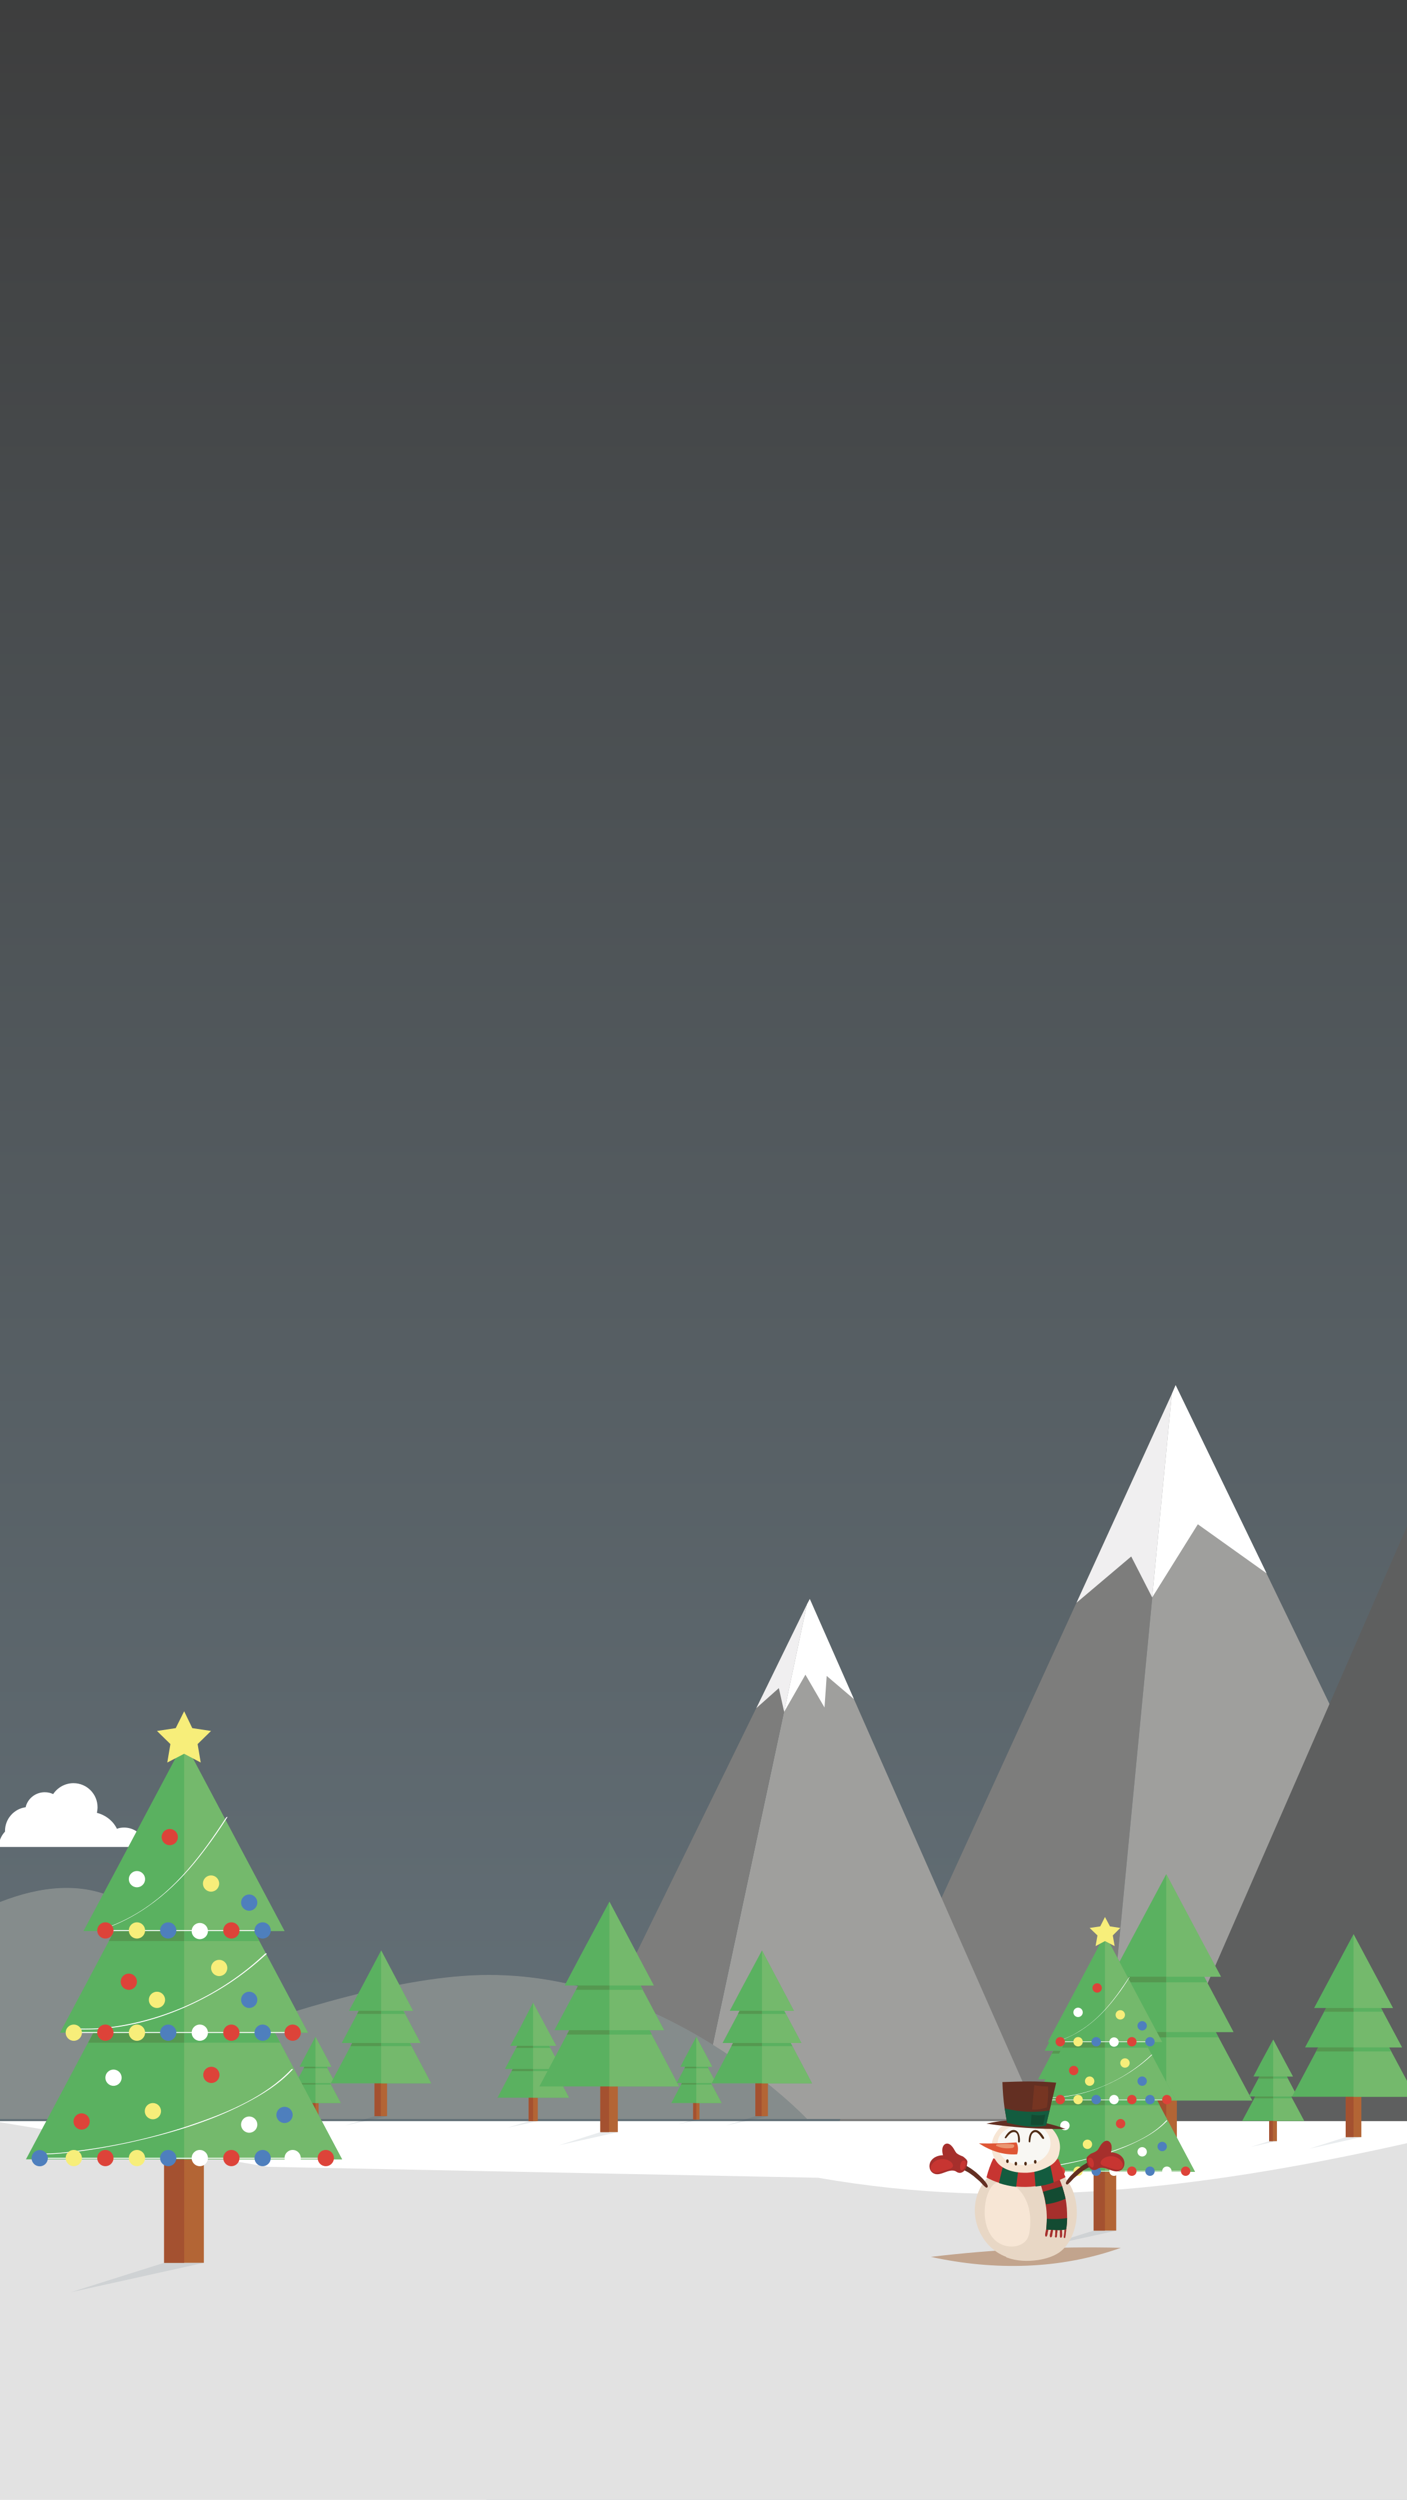 <?xml version="1.0" encoding="utf-8"?>
<!-- Generator: Adobe Illustrator 23.0.1, SVG Export Plug-In . SVG Version: 6.00 Build 0)  -->
<svg version="1.1" id="Livello_1" xmlns="http://www.w3.org/2000/svg" xmlns:xlink="http://www.w3.org/1999/xlink" x="0px" y="0px"
	 viewBox="0 0 450 799.5" style="enable-background:new 0 0 450 799.5;" xml:space="preserve">
<style type="text/css">
	.st0{fill:#91BCDB;}
	.st1{fill:url(#SVGID_1_);}
	.st2{fill:#C9CDC5;}
	.st3{fill:#BCBFB8;}
	.st4{fill:#FFFFFF;}
	.st5{fill:#F0EFF0;}
	.st6{fill:#7D7D7C;}
	.st7{fill:#9F9F9D;}
	.st8{fill:#5E5F5F;}
	.st9{fill:#858C8C;}
	.st10{fill:#E2E2E2;}
	.st11{fill:#F1F9FD;}
	.st12{fill:#B36535;}
	.st13{fill:#A45130;}
	.st14{fill:#5AB160;}
	.st15{fill:#74B96C;}
	.st16{fill:#559850;}
	.st17{opacity:0.1;}
	.st18{fill:#1B3F51;}
	.st19{fill:#F7EE7A;}
	.st20{fill:#DD4339;}
	.st21{fill:#4E7FBD;}
	.st22{fill:#C2A48D;}
	.st23{fill:#E8D7C5;}
	.st24{fill:#F7E6D5;}
	.st25{fill:#A62F2C;}
	.st26{fill:#632F22;}
	.st27{fill:#C73531;}
	.st28{fill:#135C3F;}
	.st29{fill:#F8F7F3;}
	.st30{fill:#134B32;}
	.st31{fill:#DF5635;}
	.st32{fill:#EA9671;}
	.st33{fill:#763522;}
	.st34{fill:#4F2B14;}
</style>
<rect class="st0" width="450" height="799.5"/>
<g>
	<linearGradient id="SVGID_1_" gradientUnits="userSpaceOnUse" x1="161.2" y1="919.3" x2="161.2" y2="-23">
		<stop  offset="0" style="stop-color:#72838D"/>
		<stop  offset="1" style="stop-color:#3C3C3C"/>
	</linearGradient>
	<rect x="-303.9" y="-23" class="st1" width="930.2" height="942.3"/>
</g>
<g>
	<g>
		<polygon class="st2" points="-303.9,677.7 -171.7,677.7 -198.1,345.7 -303.9,563.2 		"/>
	</g>
	<g>
		<polygon class="st3" points="-197.8,345 -198.1,345.7 -171.7,677.7 -50.1,677.7 		"/>
	</g>
	<g>
		<polygon class="st4" points="-249.3,451 -223.7,427.1 -216.3,456 -198.1,435.2 -188.4,468.4 -197.8,345 		"/>
	</g>
	<g>
		<polygon class="st5" points="-152.5,447 -166,438.1 -167.4,459 -183.7,441.7 -188.4,468.4 -197.8,345 		"/>
	</g>
</g>
<g>
	<g>
		<polygon class="st2" points="-206.3,677.7 -66.4,677.7 -93.3,469.4 		"/>
	</g>
	<g>
		<polygon class="st3" points="-92.7,468.4 -93.3,469.4 -66.4,677.7 6.8,677.7 		"/>
	</g>
	<g>
		<polygon class="st4" points="-122.1,522.5 -106.3,511.4 -102.2,539.9 -93.3,525.7 -83.5,545.1 -93.3,469.4 		"/>
	</g>
	<g>
		<polygon class="st5" points="-66.4,523.6 -76.2,516.2 -83.5,545.1 -93.3,469.4 -92.7,468.4 		"/>
	</g>
</g>
<g>
	<g>
		<polygon class="st6" points="268.5,678.4 352.4,678.4 374.8,445.8 		"/>
	</g>
	<g>
		<polygon class="st7" points="376,443 374.8,445.8 352.4,678.4 489.6,678.4 		"/>
	</g>
	<g>
		<polygon class="st5" points="344.3,512.6 361.8,497.8 368.5,510.9 374.8,445.8 		"/>
	</g>
	<g>
		<polygon class="st4" points="376,443 405.1,503.2 383.1,487.5 368.5,510.9 374.8,445.8 		"/>
	</g>
</g>
<g>
	<g>
		<polygon class="st8" points="367,678.4 490.8,678.4 528.8,307.5 		"/>
	</g>
	<g>
		<polygon class="st2" points="627.3,511.3 530.8,302.9 528.8,307.5 490.8,678.4 627.3,678.4 		"/>
	</g>
	<g>
		<polygon class="st5" points="496,382.7 512.5,365.2 520.7,386.7 528.8,307.5 		"/>
	</g>
	<g>
		<polygon class="st4" points="530.8,302.9 571.1,390 553,366.8 548.8,386.7 534,361.2 520.7,386.7 528.8,307.5 		"/>
	</g>
</g>
<g>
	<g>
		<polygon class="st7" points="259,511.4 258.1,513.1 222.9,677.7 332.3,677.7 		"/>
	</g>
	<g>
		<polygon class="st6" points="177.6,677.7 222.9,677.7 258.1,513.1 		"/>
	</g>
	<g>
		<polygon class="st5" points="241.9,546.3 258.1,513.1 250.8,547.5 249.1,539.9 		"/>
	</g>
	<g>
		<polygon class="st4" points="259,511.4 273.1,543.4 264.4,536 263.7,546.1 257.6,535.6 250.8,547.5 258.1,513.1 		"/>
	</g>
</g>
<g>
	<g>
		<path class="st9" d="M-83.5,677.7c0,0,69.8-87.4,116.5-72.1c46.7,15.3,84.5,72.1,84.5,72.1H-83.5z"/>
	</g>
	<g>
		<path class="st9" d="M32.9,613.1c36.2,11.9,84.5,64.6,84.5,64.6s-37.8-56.7-84.5-72c-46.6-15.3-116.4,72-116.4,72
			S-5.3,600.6,32.9,613.1z"/>
	</g>
</g>
<g>
	<rect x="-303.9" y="678.4" class="st4" width="930.2" height="193.9"/>
</g>
<g>
	<path class="st4" d="M626.3,812.1v107.2h-930.2V734.7c52,0.4,104,4.8,155.3,13.4l234.3,39L256,817.2
		C379.1,838.9,504.9,837,626.3,812.1z"/>
</g>
<g>
	<path class="st10" d="M627.3,641.6l-1,183.6h-930.2V640.6c52,0.4,104,4.8,155.3,13.4l234.3,39l176,3.5
		C384.8,718.2,505.9,666.5,627.3,641.6z"/>
</g>
<g>
	<path class="st11" d="M626.3,860.7c-72.7,21.1-167.7,14.7-242.6,4S234.5,837.1,158.9,833c-54.2-2.9-108.6,0.8-162.8,4.6
		c-100.7,7-199.3-46.5-300-39.5v121.3h930.2V860.7z"/>
</g>
<g>
	<g>
		<path class="st9" d="M258.1,677.7c0,0-46.4-49.2-107.6-45.9C95.8,634.7,6.7,677.7,6.7,677.7H258.1z"/>
	</g>
	<g>
		<path class="st9" d="M150.6,640.4c44.9-2.4,107.6,37.4,107.6,37.4s-46.4-49.2-107.6-45.9C95.9,634.8,6.8,677.8,6.8,677.8
			S111.5,642.5,150.6,640.4z"/>
	</g>
</g>
<g>
	<g>
		<g>
			<g>
				<g>
					<rect x="490.9" y="670.7" class="st12" width="3.6" height="14.7"/>
				</g>
				<g>
					<rect x="490.9" y="670.7" class="st13" width="1.8" height="14.7"/>
				</g>
			</g>
			<g>
				<g>
					<g>
						<polygon class="st14" points="478.6,676.2 492.7,649.8 506.8,676.2 						"/>
					</g>
					<g>
						<polygon class="st15" points="492.7,676.2 492.7,649.8 506.8,676.2 						"/>
					</g>
					<g>
						<polygon class="st14" points="501.3,665.8 492.7,665.8 492.7,649.8 						"/>
					</g>
					<g>
						<polygon class="st16" points="492.7,649.8 492.7,665.8 484.1,665.8 						"/>
					</g>
				</g>
				<g>
					<g>
						<polygon class="st14" points="481.6,665 492.7,644.2 503.8,665 						"/>
					</g>
					<g>
						<polygon class="st15" points="492.7,665 492.7,644.2 503.8,665 						"/>
					</g>
					<g>
						<polygon class="st14" points="499.4,656.8 492.7,656.8 492.7,644.2 						"/>
					</g>
					<g>
						<polygon class="st16" points="492.7,644.2 492.7,656.8 486,656.8 						"/>
					</g>
				</g>
				<g>
					<g>
						<polygon class="st14" points="501.7,655.9 483.7,655.9 487.1,649.6 492.7,639.1 498.3,649.6 						"/>
					</g>
					<g>
						<polygon class="st15" points="492.7,655.9 492.7,639.1 501.7,655.9 						"/>
					</g>
				</g>
			</g>
		</g>
		<g class="st17">
			<polygon class="st18" points="490.9,685.5 482.6,688.1 494.5,685.5 			"/>
		</g>
	</g>
	<g>
		<g>
			<g>
				<g>
					<rect x="519.1" y="661.1" class="st12" width="6.9" height="28.7"/>
				</g>
				<g>
					<rect x="519.1" y="661.1" class="st13" width="3.5" height="28.7"/>
				</g>
			</g>
			<g>
				<g>
					<g>
						<polygon class="st14" points="495.1,671.8 522.6,620.3 550.1,671.8 						"/>
					</g>
					<g>
						<polygon class="st15" points="522.6,671.8 522.6,620.3 550.1,671.8 						"/>
					</g>
					<g>
						<polygon class="st14" points="539.3,651.6 522.6,651.6 522.6,620.3 						"/>
					</g>
					<g>
						<polygon class="st16" points="522.6,620.3 522.6,651.6 505.9,651.6 						"/>
					</g>
				</g>
				<g>
					<g>
						<polygon class="st14" points="501,649.9 522.6,609.4 544.1,649.9 						"/>
					</g>
					<g>
						<polygon class="st15" points="522.6,649.9 522.6,609.4 544.1,649.9 						"/>
					</g>
					<g>
						<polygon class="st14" points="535.7,634 522.6,634 522.6,609.4 						"/>
					</g>
					<g>
						<polygon class="st16" points="522.6,609.4 522.6,634 509.5,634 						"/>
					</g>
				</g>
				<g>
					<g>
						<polygon class="st14" points="540.1,632.2 505.1,632.2 511.6,620 522.6,599.4 533.5,620 						"/>
					</g>
					<g>
						<polygon class="st15" points="522.6,632.2 522.6,599.4 540.1,632.2 						"/>
					</g>
				</g>
			</g>
		</g>
		<g class="st17">
			<polygon class="st18" points="519.1,689.8 502.9,694.9 526,689.8 			"/>
		</g>
	</g>
	<g>
		<g>
			<g>
				<g>
					<rect x="555.6" y="674.5" class="st12" width="2.5" height="10.3"/>
				</g>
				<g>
					<rect x="555.6" y="674.5" class="st13" width="1.2" height="10.3"/>
				</g>
			</g>
			<g>
				<g>
					<g>
						<polygon class="st14" points="546.9,678.3 556.8,659.8 566.7,678.3 						"/>
					</g>
					<g>
						<polygon class="st15" points="556.8,678.3 556.8,659.8 566.7,678.3 						"/>
					</g>
					<g>
						<polygon class="st14" points="562.8,671.1 556.8,671.1 556.8,659.8 						"/>
					</g>
					<g>
						<polygon class="st16" points="556.8,659.8 556.8,671.1 550.8,671.1 						"/>
					</g>
				</g>
				<g>
					<g>
						<polygon class="st14" points="549.1,670.5 556.8,655.9 564.5,670.5 						"/>
					</g>
					<g>
						<polygon class="st15" points="556.8,670.5 556.8,655.9 564.5,670.5 						"/>
					</g>
					<g>
						<polygon class="st14" points="561.5,664.8 556.8,664.8 556.8,655.9 						"/>
					</g>
					<g>
						<polygon class="st16" points="556.8,655.9 556.8,664.8 552.1,664.8 						"/>
					</g>
				</g>
				<g>
					<g>
						<polygon class="st14" points="563.1,664.1 550.5,664.1 552.9,659.7 556.8,652.3 560.7,659.7 						"/>
					</g>
					<g>
						<polygon class="st15" points="556.8,664.1 556.8,652.3 563.1,664.1 						"/>
					</g>
				</g>
			</g>
		</g>
		<g class="st17">
			<polygon class="st18" points="555.6,684.8 549.7,686.6 558,684.8 			"/>
		</g>
	</g>
	<g>
		<g>
			<g>
				<g>
					<rect x="580" y="662.9" class="st12" width="5" height="20.6"/>
				</g>
				<g>
					<rect x="580" y="662.9" class="st13" width="2.5" height="20.6"/>
				</g>
			</g>
			<g>
				<g>
					<g>
						<polygon class="st14" points="562.8,670.6 582.5,633.6 602.3,670.6 						"/>
					</g>
					<g>
						<polygon class="st15" points="582.5,670.6 582.5,633.6 602.3,670.6 						"/>
					</g>
					<g>
						<polygon class="st14" points="594.5,656.1 582.5,656.1 582.5,633.6 						"/>
					</g>
					<g>
						<polygon class="st16" points="582.5,633.6 582.5,656.1 570.5,656.1 						"/>
					</g>
				</g>
				<g>
					<g>
						<polygon class="st14" points="567,654.8 582.5,625.8 598,654.8 						"/>
					</g>
					<g>
						<polygon class="st15" points="582.5,654.8 582.5,625.8 598,654.8 						"/>
					</g>
					<g>
						<polygon class="st14" points="591.9,643.4 582.5,643.4 582.5,625.8 						"/>
					</g>
					<g>
						<polygon class="st16" points="582.5,625.8 582.5,643.4 573.1,643.4 						"/>
					</g>
				</g>
				<g>
					<g>
						<polygon class="st14" points="595.1,642.2 570,642.2 574.6,633.4 582.5,618.6 590.4,633.4 						"/>
					</g>
					<g>
						<polygon class="st15" points="582.5,642.2 582.5,618.6 595.1,642.2 						"/>
					</g>
				</g>
			</g>
		</g>
		<g class="st17">
			<polygon class="st18" points="580,683.5 568.4,687.2 585,683.5 			"/>
		</g>
	</g>
	<g>
		<g>
			<g>
				<g>
					<rect x="341.3" y="670.7" class="st12" width="3.6" height="14.7"/>
				</g>
				<g>
					<rect x="341.3" y="670.7" class="st13" width="1.8" height="14.7"/>
				</g>
			</g>
			<g>
				<g>
					<g>
						<polygon class="st14" points="329,676.2 343.1,649.8 357.2,676.2 						"/>
					</g>
					<g>
						<polygon class="st15" points="343.1,676.2 343.1,649.8 357.2,676.2 						"/>
					</g>
					<g>
						<polygon class="st14" points="351.7,665.8 343.1,665.8 343.1,649.8 						"/>
					</g>
					<g>
						<polygon class="st16" points="343.1,649.8 343.1,665.8 334.5,665.8 						"/>
					</g>
				</g>
				<g>
					<g>
						<polygon class="st14" points="332,665 343.1,644.2 354.2,665 						"/>
					</g>
					<g>
						<polygon class="st15" points="343.1,665 343.1,644.2 354.2,665 						"/>
					</g>
					<g>
						<polygon class="st14" points="349.8,656.8 343.1,656.8 343.1,644.2 						"/>
					</g>
					<g>
						<polygon class="st16" points="343.1,644.2 343.1,656.8 336.4,656.8 						"/>
					</g>
				</g>
				<g>
					<g>
						<polygon class="st14" points="352.1,655.9 334.1,655.9 337.5,649.6 343.1,639.1 348.7,649.6 						"/>
					</g>
					<g>
						<polygon class="st15" points="343.1,655.9 343.1,639.1 352.1,655.9 						"/>
					</g>
				</g>
			</g>
		</g>
		<g class="st17">
			<polygon class="st18" points="341.3,685.5 333,688.1 344.9,685.5 			"/>
		</g>
	</g>
	<g>
		<g>
			<g>
				<g>
					<rect x="369.5" y="661.1" class="st12" width="6.9" height="28.7"/>
				</g>
				<g>
					<rect x="369.5" y="661.1" class="st13" width="3.5" height="28.7"/>
				</g>
			</g>
			<g>
				<g>
					<g>
						<polygon class="st14" points="345.5,671.8 373,620.3 400.5,671.8 						"/>
					</g>
					<g>
						<polygon class="st15" points="373,671.8 373,620.3 400.5,671.8 						"/>
					</g>
					<g>
						<polygon class="st14" points="389.7,651.6 373,651.6 373,620.3 						"/>
					</g>
					<g>
						<polygon class="st16" points="373,620.3 373,651.6 356.3,651.6 						"/>
					</g>
				</g>
				<g>
					<g>
						<polygon class="st14" points="351.4,649.9 373,609.4 394.5,649.9 						"/>
					</g>
					<g>
						<polygon class="st15" points="373,649.9 373,609.4 394.5,649.9 						"/>
					</g>
					<g>
						<polygon class="st14" points="386.1,634 373,634 373,609.4 						"/>
					</g>
					<g>
						<polygon class="st16" points="373,609.4 373,634 359.9,634 						"/>
					</g>
				</g>
				<g>
					<g>
						<polygon class="st14" points="390.5,632.2 355.5,632.2 362,620 373,599.4 383.9,620 						"/>
					</g>
					<g>
						<polygon class="st15" points="373,632.2 373,599.4 390.5,632.2 						"/>
					</g>
				</g>
			</g>
		</g>
		<g class="st17">
			<polygon class="st18" points="369.5,689.8 353.3,694.9 376.4,689.8 			"/>
		</g>
	</g>
	<g>
		<g>
			<g>
				<g>
					<rect x="405.9" y="674.5" class="st12" width="2.5" height="10.3"/>
				</g>
				<g>
					<rect x="405.9" y="674.5" class="st13" width="1.2" height="10.3"/>
				</g>
			</g>
			<g>
				<g>
					<g>
						<polygon class="st14" points="397.3,678.3 407.2,659.8 417.1,678.3 						"/>
					</g>
					<g>
						<polygon class="st15" points="407.2,678.3 407.2,659.8 417.1,678.3 						"/>
					</g>
					<g>
						<polygon class="st14" points="413.2,671.1 407.2,671.1 407.2,659.8 						"/>
					</g>
					<g>
						<polygon class="st16" points="407.2,659.8 407.2,671.1 401.2,671.1 						"/>
					</g>
				</g>
				<g>
					<g>
						<polygon class="st14" points="399.4,670.5 407.2,655.9 414.9,670.5 						"/>
					</g>
					<g>
						<polygon class="st15" points="407.2,670.5 407.2,655.9 414.9,670.5 						"/>
					</g>
					<g>
						<polygon class="st14" points="411.9,664.8 407.2,664.8 407.2,655.9 						"/>
					</g>
					<g>
						<polygon class="st16" points="407.2,655.9 407.2,664.8 402.5,664.8 						"/>
					</g>
				</g>
				<g>
					<g>
						<polygon class="st14" points="413.5,664.1 400.9,664.1 403.2,659.7 407.2,652.3 411.1,659.7 						"/>
					</g>
					<g>
						<polygon class="st15" points="407.2,664.1 407.2,652.3 413.5,664.1 						"/>
					</g>
				</g>
			</g>
		</g>
		<g class="st17">
			<polygon class="st18" points="405.9,684.8 400.1,686.6 408.4,684.8 			"/>
		</g>
	</g>
	<g>
		<g>
			<g>
				<g>
					<rect x="430.4" y="662.9" class="st12" width="5" height="20.6"/>
				</g>
				<g>
					<rect x="430.4" y="662.9" class="st13" width="2.5" height="20.6"/>
				</g>
			</g>
			<g>
				<g>
					<g>
						<polygon class="st14" points="413.2,670.6 432.9,633.6 452.7,670.6 						"/>
					</g>
					<g>
						<polygon class="st15" points="432.9,670.6 432.9,633.6 452.7,670.6 						"/>
					</g>
					<g>
						<polygon class="st14" points="444.9,656.1 432.9,656.1 432.9,633.6 						"/>
					</g>
					<g>
						<polygon class="st16" points="432.9,633.6 432.9,656.1 420.9,656.1 						"/>
					</g>
				</g>
				<g>
					<g>
						<polygon class="st14" points="417.4,654.8 432.9,625.8 448.4,654.8 						"/>
					</g>
					<g>
						<polygon class="st15" points="432.9,654.8 432.9,625.8 448.4,654.8 						"/>
					</g>
					<g>
						<polygon class="st14" points="442.3,643.4 432.9,643.4 432.9,625.8 						"/>
					</g>
					<g>
						<polygon class="st16" points="432.9,625.8 432.9,643.4 423.5,643.4 						"/>
					</g>
				</g>
				<g>
					<g>
						<polygon class="st14" points="445.5,642.2 420.3,642.2 425,633.4 432.9,618.6 440.8,633.4 						"/>
					</g>
					<g>
						<polygon class="st15" points="432.9,642.2 432.9,618.6 445.5,642.2 						"/>
					</g>
				</g>
			</g>
		</g>
		<g class="st17">
			<polygon class="st18" points="430.4,683.5 418.8,687.2 435.4,683.5 			"/>
		</g>
	</g>
</g>
<g>
	<g>
		<g>
			<g>
				<g>
					<rect x="-126.9" y="670.1" class="st12" width="3.6" height="14.8"/>
				</g>
				<g>
					<rect x="-126.9" y="670.1" class="st13" width="1.8" height="14.8"/>
				</g>
			</g>
			<g>
				<g>
					<g>
						<polygon class="st14" points="-139.3,675.6 -125.1,649 -111,675.6 						"/>
					</g>
					<g>
						<polygon class="st15" points="-125.1,675.6 -125.1,649 -111,675.6 						"/>
					</g>
					<g>
						<polygon class="st14" points="-116.6,665.2 -125.1,665.2 -125.1,649 						"/>
					</g>
					<g>
						<polygon class="st16" points="-125.1,649 -125.1,665.2 -133.7,665.2 						"/>
					</g>
				</g>
				<g>
					<g>
						<polygon class="st14" points="-136.2,664.3 -125.1,643.5 -114.1,664.3 						"/>
					</g>
					<g>
						<polygon class="st15" points="-125.1,664.3 -125.1,643.5 -114.1,664.3 						"/>
					</g>
					<g>
						<polygon class="st14" points="-118.4,656.1 -125.1,656.1 -125.1,643.5 						"/>
					</g>
					<g>
						<polygon class="st16" points="-125.1,643.5 -125.1,656.1 -131.9,656.1 						"/>
					</g>
				</g>
				<g>
					<g>
						<polygon class="st14" points="-116.2,655.2 -134.1,655.2 -130.8,648.9 -125.1,638.3 -119.5,648.9 						"/>
					</g>
					<g>
						<polygon class="st15" points="-125.1,655.2 -125.1,638.3 -116.2,655.2 						"/>
					</g>
				</g>
			</g>
		</g>
		<g class="st17">
			<polygon class="st18" points="-126.9,684.8 -135.3,687.4 -123.4,684.8 			"/>
		</g>
	</g>
	<g>
		<g>
			<g>
				<g>
					<rect x="-98.7" y="660.4" class="st12" width="6.9" height="28.8"/>
				</g>
				<g>
					<rect x="-98.7" y="660.4" class="st13" width="3.5" height="28.8"/>
				</g>
			</g>
			<g>
				<g>
					<g>
						<polygon class="st14" points="-122.8,671.1 -95.3,619.4 -67.8,671.1 						"/>
					</g>
					<g>
						<polygon class="st15" points="-95.3,671.1 -95.3,619.4 -67.8,671.1 						"/>
					</g>
					<g>
						<polygon class="st14" points="-78.6,650.8 -95.3,650.8 -95.3,619.4 						"/>
					</g>
					<g>
						<polygon class="st16" points="-95.3,619.4 -95.3,650.8 -112,650.8 						"/>
					</g>
				</g>
				<g>
					<g>
						<polygon class="st14" points="-116.8,649.1 -95.3,608.6 -73.7,649.1 						"/>
					</g>
					<g>
						<polygon class="st15" points="-95.3,649.1 -95.3,608.6 -73.7,649.1 						"/>
					</g>
					<g>
						<polygon class="st14" points="-82.2,633.2 -95.3,633.2 -95.3,608.6 						"/>
					</g>
					<g>
						<polygon class="st16" points="-95.3,608.6 -95.3,633.2 -108.4,633.2 						"/>
					</g>
				</g>
				<g>
					<g>
						<polygon class="st14" points="-77.8,631.5 -112.8,631.5 -106.3,619.2 -95.3,598.6 -84.3,619.2 						"/>
					</g>
					<g>
						<polygon class="st15" points="-95.3,631.5 -95.3,598.6 -77.8,631.5 						"/>
					</g>
				</g>
			</g>
		</g>
		<g class="st17">
			<polygon class="st18" points="-98.7,689.2 -115,694.3 -91.8,689.2 			"/>
		</g>
	</g>
	<g>
		<g>
			<g>
				<g>
					<rect x="-62.3" y="673.8" class="st12" width="2.5" height="10.3"/>
				</g>
				<g>
					<rect x="-62.3" y="673.8" class="st13" width="1.2" height="10.3"/>
				</g>
			</g>
			<g>
				<g>
					<g>
						<polygon class="st14" points="-70.9,677.7 -61.1,659.1 -51.2,677.7 						"/>
					</g>
					<g>
						<polygon class="st15" points="-61.1,677.7 -61.1,659.1 -51.2,677.7 						"/>
					</g>
					<g>
						<polygon class="st14" points="-55.1,670.4 -61.1,670.4 -61.1,659.1 						"/>
					</g>
					<g>
						<polygon class="st16" points="-61.1,659.1 -61.1,670.4 -67,670.4 						"/>
					</g>
				</g>
				<g>
					<g>
						<polygon class="st14" points="-68.8,669.8 -61.1,655.2 -53.3,669.8 						"/>
					</g>
					<g>
						<polygon class="st15" points="-61.1,669.8 -61.1,655.2 -53.3,669.8 						"/>
					</g>
					<g>
						<polygon class="st14" points="-56.3,664.1 -61.1,664.1 -61.1,655.2 						"/>
					</g>
					<g>
						<polygon class="st16" points="-61.1,655.2 -61.1,664.1 -65.8,664.1 						"/>
					</g>
				</g>
				<g>
					<g>
						<polygon class="st14" points="-54.8,663.4 -67.3,663.4 -65,659 -61.1,651.6 -57.1,659 						"/>
					</g>
					<g>
						<polygon class="st15" points="-61.1,663.4 -61.1,651.6 -54.8,663.4 						"/>
					</g>
				</g>
			</g>
		</g>
		<g class="st17">
			<polygon class="st18" points="-62.3,684.2 -68.1,686 -59.8,684.2 			"/>
		</g>
	</g>
	<g>
		<g>
			<g>
				<g>
					<rect x="-37.8" y="662.2" class="st12" width="5" height="20.7"/>
				</g>
				<g>
					<rect x="-37.8" y="662.2" class="st13" width="2.5" height="20.7"/>
				</g>
			</g>
			<g>
				<g>
					<g>
						<polygon class="st14" points="-55.1,669.9 -35.3,632.8 -15.6,669.9 						"/>
					</g>
					<g>
						<polygon class="st15" points="-35.3,669.9 -35.3,632.8 -15.6,669.9 						"/>
					</g>
					<g>
						<polygon class="st14" points="-23.3,655.3 -35.3,655.3 -35.3,632.8 						"/>
					</g>
					<g>
						<polygon class="st16" points="-35.3,632.8 -35.3,655.3 -47.3,655.3 						"/>
					</g>
				</g>
				<g>
					<g>
						<polygon class="st14" points="-50.8,654.1 -35.3,625 -19.8,654.1 						"/>
					</g>
					<g>
						<polygon class="st15" points="-35.3,654.1 -35.3,625 -19.8,654.1 						"/>
					</g>
					<g>
						<polygon class="st14" points="-25.9,642.7 -35.3,642.7 -35.3,625 						"/>
					</g>
					<g>
						<polygon class="st16" points="-35.3,625 -35.3,642.7 -44.7,642.7 						"/>
					</g>
				</g>
				<g>
					<g>
						<polygon class="st14" points="-22.8,641.4 -47.9,641.4 -43.2,632.6 -35.3,617.8 -27.4,632.6 						"/>
					</g>
					<g>
						<polygon class="st15" points="-35.3,641.4 -35.3,617.8 -22.8,641.4 						"/>
					</g>
				</g>
			</g>
		</g>
		<g class="st17">
			<polygon class="st18" points="-37.8,682.9 -49.5,686.5 -32.8,682.9 			"/>
		</g>
	</g>
	<g>
		<g>
			<g>
				<g>
					<rect x="-276.5" y="670.1" class="st12" width="3.6" height="14.8"/>
				</g>
				<g>
					<rect x="-276.5" y="670.1" class="st13" width="1.8" height="14.8"/>
				</g>
			</g>
			<g>
				<g>
					<g>
						<polygon class="st14" points="-288.9,675.6 -274.8,649 -260.6,675.6 						"/>
					</g>
					<g>
						<polygon class="st15" points="-274.8,675.6 -274.8,649 -260.6,675.6 						"/>
					</g>
					<g>
						<polygon class="st14" points="-266.2,665.2 -274.8,665.2 -274.8,649 						"/>
					</g>
					<g>
						<polygon class="st16" points="-274.8,649 -274.8,665.2 -283.3,665.2 						"/>
					</g>
				</g>
				<g>
					<g>
						<polygon class="st14" points="-285.8,664.3 -274.8,643.5 -263.7,664.3 						"/>
					</g>
					<g>
						<polygon class="st15" points="-274.8,664.3 -274.8,643.5 -263.7,664.3 						"/>
					</g>
					<g>
						<polygon class="st14" points="-268,656.1 -274.8,656.1 -274.8,643.5 						"/>
					</g>
					<g>
						<polygon class="st16" points="-274.8,643.5 -274.8,656.1 -281.5,656.1 						"/>
					</g>
				</g>
				<g>
					<g>
						<polygon class="st14" points="-265.8,655.2 -283.7,655.2 -280.4,648.9 -274.8,638.3 -269.1,648.9 						"/>
					</g>
					<g>
						<polygon class="st15" points="-274.8,655.2 -274.8,638.3 -265.8,655.2 						"/>
					</g>
				</g>
			</g>
		</g>
		<g class="st17">
			<polygon class="st18" points="-276.5,684.8 -284.9,687.4 -273,684.8 			"/>
		</g>
	</g>
	<g>
		<g>
			<g>
				<g>
					<rect x="-248.3" y="660.4" class="st12" width="6.9" height="28.8"/>
				</g>
				<g>
					<rect x="-248.3" y="660.4" class="st13" width="3.5" height="28.8"/>
				</g>
			</g>
			<g>
				<g>
					<g>
						<polygon class="st14" points="-272.4,671.1 -244.9,619.4 -217.4,671.1 						"/>
					</g>
					<g>
						<polygon class="st15" points="-244.9,671.1 -244.9,619.4 -217.4,671.1 						"/>
					</g>
					<g>
						<polygon class="st14" points="-228.2,650.8 -244.9,650.8 -244.9,619.4 						"/>
					</g>
					<g>
						<polygon class="st16" points="-244.9,619.4 -244.9,650.8 -261.6,650.8 						"/>
					</g>
				</g>
				<g>
					<g>
						<polygon class="st14" points="-266.4,649.1 -244.9,608.6 -223.3,649.1 						"/>
					</g>
					<g>
						<polygon class="st15" points="-244.9,649.1 -244.9,608.6 -223.3,649.1 						"/>
					</g>
					<g>
						<polygon class="st14" points="-231.8,633.2 -244.9,633.2 -244.9,608.6 						"/>
					</g>
					<g>
						<polygon class="st16" points="-244.9,608.6 -244.9,633.2 -258,633.2 						"/>
					</g>
				</g>
				<g>
					<g>
						<polygon class="st14" points="-227.4,631.5 -262.4,631.5 -255.9,619.2 -244.9,598.6 -233.9,619.2 						"/>
					</g>
					<g>
						<polygon class="st15" points="-244.9,631.5 -244.9,598.6 -227.4,631.5 						"/>
					</g>
				</g>
			</g>
		</g>
		<g class="st17">
			<polygon class="st18" points="-248.3,689.2 -264.6,694.3 -241.4,689.2 			"/>
		</g>
	</g>
	<g>
		<g>
			<g>
				<g>
					<rect x="-211.9" y="673.8" class="st12" width="2.5" height="10.3"/>
				</g>
				<g>
					<rect x="-211.9" y="673.8" class="st13" width="1.2" height="10.3"/>
				</g>
			</g>
			<g>
				<g>
					<g>
						<polygon class="st14" points="-220.5,677.7 -210.7,659.1 -200.8,677.7 						"/>
					</g>
					<g>
						<polygon class="st15" points="-210.7,677.7 -210.7,659.1 -200.8,677.7 						"/>
					</g>
					<g>
						<polygon class="st14" points="-204.7,670.4 -210.7,670.4 -210.7,659.1 						"/>
					</g>
					<g>
						<polygon class="st16" points="-210.7,659.1 -210.7,670.4 -216.7,670.4 						"/>
					</g>
				</g>
				<g>
					<g>
						<polygon class="st14" points="-218.4,669.8 -210.7,655.2 -202.9,669.8 						"/>
					</g>
					<g>
						<polygon class="st15" points="-210.7,669.8 -210.7,655.2 -202.9,669.8 						"/>
					</g>
					<g>
						<polygon class="st14" points="-206,664.1 -210.7,664.1 -210.7,655.2 						"/>
					</g>
					<g>
						<polygon class="st16" points="-210.7,655.2 -210.7,664.1 -215.4,664.1 						"/>
					</g>
				</g>
				<g>
					<g>
						<polygon class="st14" points="-204.4,663.4 -216.9,663.4 -214.6,659 -210.7,651.6 -206.7,659 						"/>
					</g>
					<g>
						<polygon class="st15" points="-210.7,663.4 -210.7,651.6 -204.4,663.4 						"/>
					</g>
				</g>
			</g>
		</g>
		<g class="st17">
			<polygon class="st18" points="-211.9,684.2 -217.7,686 -209.4,684.2 			"/>
		</g>
	</g>
	<g>
		<g>
			<g>
				<g>
					<rect x="-187.4" y="662.2" class="st12" width="5" height="20.7"/>
				</g>
				<g>
					<rect x="-187.4" y="662.2" class="st13" width="2.5" height="20.7"/>
				</g>
			</g>
			<g>
				<g>
					<g>
						<polygon class="st14" points="-204.7,669.9 -184.9,632.8 -165.2,669.9 						"/>
					</g>
					<g>
						<polygon class="st15" points="-184.9,669.9 -184.9,632.8 -165.2,669.9 						"/>
					</g>
					<g>
						<polygon class="st14" points="-172.9,655.3 -184.9,655.3 -184.9,632.8 						"/>
					</g>
					<g>
						<polygon class="st16" points="-184.9,632.8 -184.9,655.3 -196.9,655.3 						"/>
					</g>
				</g>
				<g>
					<g>
						<polygon class="st14" points="-200.4,654.1 -184.9,625 -169.5,654.1 						"/>
					</g>
					<g>
						<polygon class="st15" points="-184.9,654.1 -184.9,625 -169.5,654.1 						"/>
					</g>
					<g>
						<polygon class="st14" points="-175.5,642.7 -184.9,642.7 -184.9,625 						"/>
					</g>
					<g>
						<polygon class="st16" points="-184.9,625 -184.9,642.7 -194.3,642.7 						"/>
					</g>
				</g>
				<g>
					<g>
						<polygon class="st14" points="-172.4,641.4 -197.5,641.4 -192.8,632.6 -184.9,617.8 -177.1,632.6 						"/>
					</g>
					<g>
						<polygon class="st15" points="-184.9,641.4 -184.9,617.8 -172.4,641.4 						"/>
					</g>
				</g>
			</g>
		</g>
		<g class="st17">
			<polygon class="st18" points="-187.4,682.9 -199.1,686.5 -182.5,682.9 			"/>
		</g>
	</g>
</g>
<g>
	<g>
		<g>
			<g>
				<g>
					<rect x="169.1" y="666.4" class="st12" width="2.9" height="12"/>
				</g>
				<g>
					<rect x="169.1" y="666.4" class="st13" width="1.4" height="12"/>
				</g>
			</g>
			<g>
				<g>
					<g>
						<polygon class="st14" points="159.1,670.9 170.5,649.3 182,670.9 						"/>
					</g>
					<g>
						<polygon class="st15" points="170.5,670.9 170.5,649.3 182,670.9 						"/>
					</g>
					<g>
						<polygon class="st14" points="177.5,662.4 170.5,662.4 170.5,649.3 						"/>
					</g>
					<g>
						<polygon class="st16" points="170.5,649.3 170.5,662.4 163.6,662.4 						"/>
					</g>
				</g>
				<g>
					<g>
						<polygon class="st14" points="161.5,661.7 170.5,644.7 179.6,661.7 						"/>
					</g>
					<g>
						<polygon class="st15" points="170.5,661.7 170.5,644.7 179.6,661.7 						"/>
					</g>
					<g>
						<polygon class="st14" points="176,655 170.5,655 170.5,644.7 						"/>
					</g>
					<g>
						<polygon class="st16" points="170.5,644.7 170.5,655 165.1,655 						"/>
					</g>
				</g>
				<g>
					<g>
						<polygon class="st14" points="177.9,654.3 163.2,654.3 166,649.2 170.5,640.5 175.1,649.2 						"/>
					</g>
					<g>
						<polygon class="st15" points="170.5,654.3 170.5,640.5 177.9,654.3 						"/>
					</g>
				</g>
			</g>
		</g>
		<g class="st17">
			<polygon class="st18" points="169.1,678.4 162.3,680.5 172,678.4 			"/>
		</g>
	</g>
	<g>
		<g>
			<g>
				<g>
					<rect x="192" y="658.5" class="st12" width="5.6" height="23.4"/>
				</g>
				<g>
					<rect x="192" y="658.5" class="st13" width="2.8" height="23.4"/>
				</g>
			</g>
			<g>
				<g>
					<g>
						<polygon class="st14" points="172.5,667.3 194.9,625.2 217.2,667.3 						"/>
					</g>
					<g>
						<polygon class="st15" points="194.9,667.3 194.9,625.2 217.2,667.3 						"/>
					</g>
					<g>
						<polygon class="st14" points="208.5,650.7 194.9,650.7 194.9,625.2 						"/>
					</g>
					<g>
						<polygon class="st16" points="194.9,625.2 194.9,650.7 181.3,650.7 						"/>
					</g>
				</g>
				<g>
					<g>
						<polygon class="st14" points="177.3,649.3 194.9,616.3 212.4,649.3 						"/>
					</g>
					<g>
						<polygon class="st15" points="194.9,649.3 194.9,616.3 212.4,649.3 						"/>
					</g>
					<g>
						<polygon class="st14" points="205.5,636.4 194.9,636.4 194.9,616.3 						"/>
					</g>
					<g>
						<polygon class="st16" points="194.9,616.3 194.9,636.4 184.2,636.4 						"/>
					</g>
				</g>
				<g>
					<g>
						<polygon class="st14" points="209.1,635 180.6,635 185.9,625 194.9,608.2 203.8,625 						"/>
					</g>
					<g>
						<polygon class="st15" points="194.9,635 194.9,608.2 209.1,635 						"/>
					</g>
				</g>
			</g>
		</g>
		<g class="st17">
			<polygon class="st18" points="192,681.9 178.8,686.1 197.7,681.9 			"/>
		</g>
	</g>
	<g>
		<g>
			<g>
				<g>
					<rect x="221.7" y="669.5" class="st12" width="2" height="8.4"/>
				</g>
				<g>
					<rect x="221.7" y="669.5" class="st13" width="1" height="8.4"/>
				</g>
			</g>
			<g>
				<g>
					<g>
						<polygon class="st14" points="214.7,672.6 222.7,657.5 230.8,672.6 						"/>
					</g>
					<g>
						<polygon class="st15" points="222.7,672.6 222.7,657.5 230.8,672.6 						"/>
					</g>
					<g>
						<polygon class="st14" points="227.6,666.7 222.7,666.7 222.7,657.5 						"/>
					</g>
					<g>
						<polygon class="st16" points="222.7,657.5 222.7,666.7 217.8,666.7 						"/>
					</g>
				</g>
				<g>
					<g>
						<polygon class="st14" points="216.4,666.2 222.7,654.3 229,666.2 						"/>
					</g>
					<g>
						<polygon class="st15" points="222.7,666.2 222.7,654.3 229,666.2 						"/>
					</g>
					<g>
						<polygon class="st14" points="226.6,661.5 222.7,661.5 222.7,654.3 						"/>
					</g>
					<g>
						<polygon class="st16" points="222.7,654.3 222.7,661.5 218.9,661.5 						"/>
					</g>
				</g>
				<g>
					<g>
						<polygon class="st14" points="227.8,661 217.6,661 219.5,657.4 222.7,651.4 225.9,657.4 						"/>
					</g>
					<g>
						<polygon class="st15" points="222.7,661 222.7,651.4 227.8,661 						"/>
					</g>
				</g>
			</g>
		</g>
		<g class="st17">
			<polygon class="st18" points="221.7,677.9 217,679.4 223.7,677.9 			"/>
		</g>
	</g>
	<g>
		<g>
			<g>
				<g>
					<rect x="241.6" y="660" class="st12" width="4" height="16.8"/>
				</g>
				<g>
					<rect x="241.6" y="660" class="st13" width="2" height="16.8"/>
				</g>
			</g>
			<g>
				<g>
					<g>
						<polygon class="st14" points="227.6,666.3 243.7,636 259.7,666.3 						"/>
					</g>
					<g>
						<polygon class="st15" points="243.7,666.3 243.7,636 259.7,666.3 						"/>
					</g>
					<g>
						<polygon class="st14" points="253.4,654.4 243.7,654.4 243.7,636 						"/>
					</g>
					<g>
						<polygon class="st16" points="243.7,636 243.7,654.4 233.9,654.4 						"/>
					</g>
				</g>
				<g>
					<g>
						<polygon class="st14" points="231.1,653.4 243.7,629.7 256.3,653.4 						"/>
					</g>
					<g>
						<polygon class="st15" points="243.7,653.4 243.7,629.7 256.3,653.4 						"/>
					</g>
					<g>
						<polygon class="st14" points="251.3,644.1 243.7,644.1 243.7,629.7 						"/>
					</g>
					<g>
						<polygon class="st16" points="243.7,629.7 243.7,644.1 236,644.1 						"/>
					</g>
				</g>
				<g>
					<g>
						<polygon class="st14" points="253.9,643.1 233.4,643.1 237.2,635.9 243.7,623.8 250.1,635.9 						"/>
					</g>
					<g>
						<polygon class="st15" points="243.7,643.1 243.7,623.8 253.9,643.1 						"/>
					</g>
				</g>
			</g>
		</g>
		<g class="st17">
			<polygon class="st18" points="241.6,676.8 232.2,679.8 245.7,676.8 			"/>
		</g>
	</g>
	<g>
		<g>
			<g>
				<g>
					<rect x="47.3" y="666.4" class="st12" width="2.9" height="12"/>
				</g>
				<g>
					<rect x="47.3" y="666.4" class="st13" width="1.4" height="12"/>
				</g>
			</g>
			<g>
				<g>
					<g>
						<polygon class="st14" points="37.3,670.9 48.8,649.3 60.2,670.9 						"/>
					</g>
					<g>
						<polygon class="st15" points="48.8,670.9 48.8,649.3 60.2,670.9 						"/>
					</g>
					<g>
						<polygon class="st14" points="55.7,662.4 48.8,662.4 48.8,649.3 						"/>
					</g>
					<g>
						<polygon class="st16" points="48.8,649.3 48.8,662.4 41.8,662.4 						"/>
					</g>
				</g>
				<g>
					<g>
						<polygon class="st14" points="39.7,661.7 48.8,644.7 57.8,661.7 						"/>
					</g>
					<g>
						<polygon class="st15" points="48.8,661.7 48.8,644.7 57.8,661.7 						"/>
					</g>
					<g>
						<polygon class="st14" points="54.2,655 48.8,655 48.8,644.7 						"/>
					</g>
					<g>
						<polygon class="st16" points="48.8,644.7 48.8,655 43.3,655 						"/>
					</g>
				</g>
				<g>
					<g>
						<polygon class="st14" points="56.1,654.3 41.4,654.3 44.2,649.2 48.8,640.5 53.3,649.2 						"/>
					</g>
					<g>
						<polygon class="st15" points="48.8,654.3 48.8,640.5 56.1,654.3 						"/>
					</g>
				</g>
			</g>
		</g>
		<g class="st17">
			<polygon class="st18" points="47.3,678.4 40.5,680.5 50.2,678.4 			"/>
		</g>
	</g>
	<g>
		<g>
			<g>
				<g>
					<rect x="70.2" y="658.5" class="st12" width="5.6" height="23.4"/>
				</g>
				<g>
					<rect x="70.2" y="658.5" class="st13" width="2.8" height="23.4"/>
				</g>
			</g>
			<g>
				<g>
					<g>
						<polygon class="st14" points="50.7,667.3 73.1,625.2 95.4,667.3 						"/>
					</g>
					<g>
						<polygon class="st15" points="73.1,667.3 73.1,625.2 95.4,667.3 						"/>
					</g>
					<g>
						<polygon class="st14" points="86.7,650.7 73.1,650.7 73.1,625.2 						"/>
					</g>
					<g>
						<polygon class="st16" points="73.1,625.2 73.1,650.7 59.5,650.7 						"/>
					</g>
				</g>
				<g>
					<g>
						<polygon class="st14" points="55.5,649.3 73.1,616.3 90.6,649.3 						"/>
					</g>
					<g>
						<polygon class="st15" points="73.1,649.3 73.1,616.3 90.6,649.3 						"/>
					</g>
					<g>
						<polygon class="st14" points="83.7,636.4 73.1,636.4 73.1,616.3 						"/>
					</g>
					<g>
						<polygon class="st16" points="73.1,616.3 73.1,636.4 62.4,636.4 						"/>
					</g>
				</g>
				<g>
					<g>
						<polygon class="st14" points="87.3,635 58.8,635 64.1,625 73.1,608.2 82,625 						"/>
					</g>
					<g>
						<polygon class="st15" points="73.1,635 73.1,608.2 87.3,635 						"/>
					</g>
				</g>
			</g>
		</g>
		<g class="st17">
			<polygon class="st18" points="70.2,681.9 57,686.1 75.9,681.9 			"/>
		</g>
	</g>
	<g>
		<g>
			<g>
				<g>
					<rect x="99.9" y="669.5" class="st12" width="2" height="8.4"/>
				</g>
				<g>
					<rect x="99.9" y="669.5" class="st13" width="1" height="8.4"/>
				</g>
			</g>
			<g>
				<g>
					<g>
						<polygon class="st14" points="92.9,672.6 100.9,657.5 109,672.6 						"/>
					</g>
					<g>
						<polygon class="st15" points="100.9,672.6 100.9,657.5 109,672.6 						"/>
					</g>
					<g>
						<polygon class="st14" points="105.8,666.7 100.9,666.7 100.9,657.5 						"/>
					</g>
					<g>
						<polygon class="st16" points="100.9,657.5 100.9,666.7 96,666.7 						"/>
					</g>
				</g>
				<g>
					<g>
						<polygon class="st14" points="94.6,666.2 100.9,654.3 107.2,666.2 						"/>
					</g>
					<g>
						<polygon class="st15" points="100.9,666.2 100.9,654.3 107.2,666.2 						"/>
					</g>
					<g>
						<polygon class="st14" points="104.8,661.5 100.9,661.5 100.9,654.3 						"/>
					</g>
					<g>
						<polygon class="st16" points="100.9,654.3 100.9,661.5 97.1,661.5 						"/>
					</g>
				</g>
				<g>
					<g>
						<polygon class="st14" points="106,661 95.8,661 97.7,657.4 100.9,651.4 104.1,657.4 						"/>
					</g>
					<g>
						<polygon class="st15" points="100.9,661 100.9,651.4 106,661 						"/>
					</g>
				</g>
			</g>
		</g>
		<g class="st17">
			<polygon class="st18" points="99.9,677.9 95.2,679.4 101.9,677.9 			"/>
		</g>
	</g>
	<g>
		<g>
			<g>
				<g>
					<rect x="119.8" y="660" class="st12" width="4" height="16.8"/>
				</g>
				<g>
					<rect x="119.8" y="660" class="st13" width="2" height="16.8"/>
				</g>
			</g>
			<g>
				<g>
					<g>
						<polygon class="st14" points="105.8,666.3 121.9,636 137.9,666.3 						"/>
					</g>
					<g>
						<polygon class="st15" points="121.9,666.3 121.9,636 137.9,666.3 						"/>
					</g>
					<g>
						<polygon class="st14" points="131.6,654.4 121.9,654.4 121.9,636 						"/>
					</g>
					<g>
						<polygon class="st16" points="121.9,636 121.9,654.4 112.1,654.4 						"/>
					</g>
				</g>
				<g>
					<g>
						<polygon class="st14" points="109.3,653.4 121.9,629.7 134.5,653.4 						"/>
					</g>
					<g>
						<polygon class="st15" points="121.9,653.4 121.9,629.7 134.5,653.4 						"/>
					</g>
					<g>
						<polygon class="st14" points="129.5,644.1 121.9,644.1 121.9,629.7 						"/>
					</g>
					<g>
						<polygon class="st16" points="121.9,629.7 121.9,644.1 114.2,644.1 						"/>
					</g>
				</g>
				<g>
					<g>
						<polygon class="st14" points="132.1,643.1 111.6,643.1 115.5,635.9 121.9,623.8 128.3,635.9 						"/>
					</g>
					<g>
						<polygon class="st15" points="121.9,643.1 121.9,623.8 132.1,643.1 						"/>
					</g>
				</g>
			</g>
		</g>
		<g class="st17">
			<polygon class="st18" points="119.8,676.8 110.4,679.8 123.9,676.8 			"/>
		</g>
	</g>
</g>
<g>
	<g>
		<g>
			<g>
				<rect x="-285.5" y="591.1" class="st12" width="8.9" height="36.8"/>
			</g>
			<g>
				<rect x="-285.5" y="591.1" class="st13" width="4.4" height="36.8"/>
			</g>
		</g>
		<g>
			<g>
				<g>
					<polygon class="st14" points="-316.2,604.9 -281.1,538.8 -245.9,604.9 					"/>
				</g>
				<g>
					<polygon class="st15" points="-281.1,604.9 -281.1,538.8 -245.9,604.9 					"/>
				</g>
				<g>
					<polygon class="st14" points="-259.7,578.9 -281.1,578.9 -281.1,538.8 					"/>
				</g>
				<g>
					<polygon class="st16" points="-281.1,538.8 -281.1,578.9 -302.4,578.9 					"/>
				</g>
			</g>
			<g>
				<g>
					<polygon class="st14" points="-308.6,576.7 -281.1,524.9 -253.5,576.7 					"/>
				</g>
				<g>
					<polygon class="st15" points="-281.1,576.7 -281.1,524.9 -253.5,576.7 					"/>
				</g>
				<g>
					<polygon class="st14" points="-264.3,556.4 -281.1,556.4 -281.1,524.9 					"/>
				</g>
				<g>
					<polygon class="st16" points="-281.1,524.9 -281.1,556.4 -297.8,556.4 					"/>
				</g>
			</g>
			<g>
				<g>
					<polygon class="st14" points="-258.7,554.1 -303.5,554.1 -295.1,538.5 -281.1,512.1 -267,538.5 					"/>
				</g>
				<g>
					<polygon class="st15" points="-281.1,554.1 -281.1,512.1 -258.7,554.1 					"/>
				</g>
			</g>
		</g>
	</g>
	<g class="st17">
		<polygon class="st18" points="-285.5,628 -306.2,634.5 -276.7,628 		"/>
	</g>
</g>
<g>
	<g>
		<g>
			<g>
				<rect x="-151.6" y="710.2" class="st12" width="15.3" height="63.6"/>
			</g>
			<g>
				<rect x="-151.6" y="710.2" class="st13" width="7.6" height="63.6"/>
			</g>
		</g>
		<g>
			<g>
				<g>
					<polygon class="st14" points="-204.7,733.9 -144,619.7 -83.2,733.9 					"/>
				</g>
				<g>
					<polygon class="st15" points="-144,733.9 -144,619.7 -83.2,733.9 					"/>
				</g>
				<g>
					<polygon class="st14" points="-107.1,689.1 -144,689.1 -144,619.7 					"/>
				</g>
				<g>
					<polygon class="st16" points="-144,619.7 -144,689.1 -180.9,689.1 					"/>
				</g>
			</g>
			<g>
				<g>
					<polygon class="st14" points="-191.6,685.3 -144,595.7 -96.3,685.3 					"/>
				</g>
				<g>
					<polygon class="st15" points="-144,685.3 -144,595.7 -96.3,685.3 					"/>
				</g>
				<g>
					<polygon class="st14" points="-115,650.1 -144,650.1 -144,595.7 					"/>
				</g>
				<g>
					<polygon class="st16" points="-144,595.7 -144,650.1 -172.9,650.1 					"/>
				</g>
			</g>
			<g>
				<g>
					<polygon class="st14" points="-105.3,646.3 -182.6,646.3 -168.2,619.2 -144,573.6 -119.7,619.2 					"/>
				</g>
				<g>
					<polygon class="st15" points="-144,646.3 -144,573.6 -105.3,646.3 					"/>
				</g>
			</g>
		</g>
	</g>
	<g class="st17">
		<polygon class="st18" points="-151.6,773.8 -187.4,785 -136.3,773.8 		"/>
	</g>
</g>
<g>
	<g>
		<g>
			<g>
				<rect x="491" y="767.1" class="st12" width="5.7" height="23.8"/>
			</g>
			<g>
				<rect x="491" y="767.1" class="st13" width="2.9" height="23.8"/>
			</g>
		</g>
		<g>
			<g>
				<g>
					<polygon class="st14" points="471,776 493.8,733.2 516.6,776 					"/>
				</g>
				<g>
					<polygon class="st15" points="493.8,776 493.8,733.2 516.6,776 					"/>
				</g>
				<g>
					<polygon class="st14" points="507.7,759.2 493.8,759.2 493.8,733.2 					"/>
				</g>
				<g>
					<polygon class="st16" points="493.8,733.2 493.8,759.2 480,759.2 					"/>
				</g>
			</g>
			<g>
				<g>
					<polygon class="st14" points="475.9,757.8 493.8,724.3 511.7,757.8 					"/>
				</g>
				<g>
					<polygon class="st15" points="493.8,757.8 493.8,724.3 511.7,757.8 					"/>
				</g>
				<g>
					<polygon class="st14" points="504.7,744.6 493.8,744.6 493.8,724.3 					"/>
				</g>
				<g>
					<polygon class="st16" points="493.8,724.3 493.8,744.6 483,744.6 					"/>
				</g>
			</g>
			<g>
				<g>
					<polygon class="st14" points="508.4,743.2 479.3,743.2 484.7,733 493.8,716 502.9,733 					"/>
				</g>
				<g>
					<polygon class="st15" points="493.8,743.2 493.8,716 508.4,743.2 					"/>
				</g>
			</g>
		</g>
	</g>
	<g class="st17">
		<polygon class="st18" points="491,790.9 477.5,795.2 496.7,790.9 		"/>
	</g>
</g>
<g>
	<g>
		<g>
			<g>
				<rect x="-64.7" y="718.9" class="st12" width="7.3" height="30.3"/>
			</g>
			<g>
				<rect x="-64.7" y="718.9" class="st13" width="3.6" height="30.3"/>
			</g>
		</g>
		<g>
			<g>
				<g>
					<polygon class="st14" points="-90,730.2 -61.1,675.8 -32.1,730.2 					"/>
				</g>
				<g>
					<polygon class="st15" points="-61.1,730.2 -61.1,675.8 -32.1,730.2 					"/>
				</g>
				<g>
					<polygon class="st14" points="-43.5,708.8 -61.1,708.8 -61.1,675.8 					"/>
				</g>
				<g>
					<polygon class="st16" points="-61.1,675.8 -61.1,708.8 -78.6,708.8 					"/>
				</g>
			</g>
			<g>
				<g>
					<polygon class="st14" points="-83.7,707 -61.1,664.3 -38.4,707 					"/>
				</g>
				<g>
					<polygon class="st15" points="-61.1,707 -61.1,664.3 -38.4,707 					"/>
				</g>
				<g>
					<polygon class="st14" points="-47.3,690.3 -61.1,690.3 -61.1,664.3 					"/>
				</g>
				<g>
					<polygon class="st16" points="-61.1,664.3 -61.1,690.3 -74.8,690.3 					"/>
				</g>
			</g>
			<g>
				<g>
					<polygon class="st14" points="-42.6,688.4 -79.5,688.4 -72.6,675.5 -61.1,653.8 -49.5,675.5 					"/>
				</g>
				<g>
					<polygon class="st15" points="-61.1,688.4 -61.1,653.8 -42.6,688.4 					"/>
				</g>
			</g>
		</g>
	</g>
	<g class="st17">
		<polygon class="st18" points="-64.7,749.2 -81.8,754.5 -57.4,749.2 		"/>
	</g>
</g>
<g>
	<g>
		<g>
			<g>
				<rect x="547.5" y="740.3" class="st12" width="11.5" height="47.6"/>
			</g>
			<g>
				<rect x="547.5" y="740.3" class="st13" width="5.7" height="47.6"/>
			</g>
		</g>
		<g>
			<g>
				<g>
					<polygon class="st14" points="507.6,758.1 553.3,672.5 598.9,758.1 					"/>
				</g>
				<g>
					<polygon class="st15" points="553.3,758.1 553.3,672.5 598.9,758.1 					"/>
				</g>
				<g>
					<polygon class="st14" points="581,724.5 553.3,724.5 553.3,672.5 					"/>
				</g>
				<g>
					<polygon class="st16" points="553.3,672.5 553.3,724.5 525.5,724.5 					"/>
				</g>
			</g>
			<g>
				<g>
					<polygon class="st14" points="517.5,721.7 553.3,654.6 589,721.7 					"/>
				</g>
				<g>
					<polygon class="st15" points="553.3,721.7 553.3,654.6 589,721.7 					"/>
				</g>
				<g>
					<polygon class="st14" points="575,695.3 553.3,695.3 553.3,654.6 					"/>
				</g>
				<g>
					<polygon class="st16" points="553.3,654.6 553.3,695.3 531.5,695.3 					"/>
				</g>
			</g>
			<g>
				<g>
					<polygon class="st14" points="582.3,692.4 524.2,692.4 535,672.1 553.3,638 571.5,672.1 					"/>
				</g>
				<g>
					<polygon class="st15" points="553.3,692.4 553.3,638 582.3,692.4 					"/>
				</g>
			</g>
		</g>
	</g>
	<g class="st17">
		<polygon class="st18" points="547.5,787.9 520.6,796.4 559,787.9 		"/>
	</g>
</g>
<g>
	<path class="st4" d="M47.1,587.8c-0.5,0-0.9,0.1-1.3,0.2c-1.2-2.1-3.5-3.5-6.1-3.5c-0.8,0-1.6,0.1-2.3,0.4
		c-1.2-2.5-3.6-4.4-6.4-5.1l0,0c0.1-0.6,0.2-1.2,0.2-1.8c0-4.2-3.4-7.7-7.7-7.7c-2.7,0-5.1,1.4-6.5,3.5c-0.8-0.4-1.7-0.6-2.7-0.6
		c-3,0-5.5,2.1-6.1,4.8l0,0c-3.7,0.5-6.6,3.7-6.6,7.6c0,0.1,0,0.1,0,0.2c-1.2,1.3-2,3-2,4.9h3.9h5.8h4.2h1.6h4.5h5.1h8.1h5.4H43h3.6
		h4.5C50.6,589.1,49,587.8,47.1,587.8z"/>
</g>
<g>
	<path class="st4" d="M-35.3,358c-3.7-3.8-8.4-6.6-13.6-8.2c-4-10-13.1-17.4-24-18.9c-1.4-0.2-2.7-0.3-4.1-0.3
		c-7.2,0-13.7,2.5-18.9,6.6c-1.3-7.4-7.8-13.1-15.7-13.1c-0.1,0-0.1,0-0.2,0c-1.5-13.2-12.7-23.4-26.3-23.4c-6.3,0-12,2.2-16.5,5.8
		c-6.3-10.3-17.7-17.1-30.7-17.1c-19.9,0-36,16.1-36,36c0,4.7,0.9,9.1,2.5,13.2c-2.8,2.9-4.5,6.8-4.5,11.1c0,1.1,0.1,2.2,0.3,3.2
		c-8.2,2.4-15.1,7.9-19.3,15.2c-2-0.6-4.1-1-6.2-1c-8.9,0-16.4,5.7-19.1,13.7h21.3h17h22.6h25.5h37.9h23.8h19.7h8.8h19.8h17.1h28.4
		C-25.8,372-29.4,363.9-35.3,358z"/>
</g>
<g>
	<g>
		<g>
			<g>
				<g>
					<rect x="52.5" y="670.8" class="st12" width="12.7" height="52.9"/>
				</g>
				<g>
					<rect x="52.5" y="670.8" class="st13" width="6.4" height="52.9"/>
				</g>
			</g>
			<g>
				<g>
					<g>
						<polygon class="st14" points="8.3,690.6 58.9,595.5 109.4,690.6 						"/>
					</g>
					<g>
						<polygon class="st15" points="58.9,690.6 58.9,595.5 109.4,690.6 						"/>
					</g>
					<g>
						<polygon class="st14" points="89.6,653.3 58.9,653.3 58.9,595.5 						"/>
					</g>
					<g>
						<polygon class="st16" points="58.9,595.5 58.9,653.3 28.2,653.3 						"/>
					</g>
				</g>
				<g>
					<g>
						<polygon class="st14" points="19.2,650.1 58.9,575.6 98.5,650.1 						"/>
					</g>
					<g>
						<polygon class="st15" points="58.9,650.1 58.9,575.6 98.5,650.1 						"/>
					</g>
					<g>
						<polygon class="st14" points="82.9,620.8 58.9,620.8 58.9,575.6 						"/>
					</g>
					<g>
						<polygon class="st16" points="58.9,575.6 58.9,620.8 34.8,620.8 						"/>
					</g>
				</g>
				<g>
					<g>
						<polygon class="st14" points="91,617.6 26.7,617.6 38.7,595.1 58.9,557.1 79,595.1 						"/>
					</g>
					<g>
						<polygon class="st15" points="58.9,617.6 58.9,557.1 91,617.6 						"/>
					</g>
					<g>
						<polygon class="st19" points="58.9,547.3 61.5,552.7 67.5,553.6 63.2,557.8 64.2,563.7 58.9,560.9 53.5,563.7 54.5,557.8 
							50.2,553.6 56.2,552.7 						"/>
					</g>
				</g>
			</g>
		</g>
		<g class="st17">
			<polygon class="st18" points="52.5,723.7 22.7,733.1 65.2,723.7 			"/>
		</g>
	</g>
	<g>
		<path class="st4" d="M72.3,581.3c-7.5,11.6-16.1,23-28,30.3c-3.6,2.2-7.4,4-11.4,5.3c-0.4,0.1,0,0.2,0.2,0.1
			c13.5-4.6,24-14.1,32.4-25.4c2.6-3.4,5-6.9,7.3-10.5C72.8,581.1,72.4,581.1,72.3,581.3L72.3,581.3z"/>
	</g>
	<g>
		<path class="st4" d="M84.8,624.8c-12.6,12-29.4,20.3-46.6,23.1c-4.8,0.8-9.6,1.1-14.4,0.8c-0.2,0-0.6,0.2-0.2,0.3
			c17.5,0.9,35.3-5.2,49.9-14.8c4.2-2.8,8.1-5.9,11.8-9.3C85.4,624.7,84.9,624.7,84.8,624.8L84.8,624.8z"/>
	</g>
	<g>
		<path class="st4" d="M93.2,661.8c-8.2,8.7-20.1,13.7-31.2,17.5c-11.6,4-23.7,6.8-35.9,8.4c-4.4,0.6-8.9,1.2-13.3,1
			c-0.2,0-0.6,0.3-0.2,0.3c3.9,0.1,7.8-0.3,11.7-0.8c5.7-0.7,11.3-1.7,16.9-2.9c12.7-2.8,25.5-6.5,37.1-12.5
			c5.6-2.9,11.1-6.3,15.4-11C93.8,661.7,93.3,661.7,93.2,661.8L93.2,661.8z"/>
	</g>
	<g>
		<rect x="33.7" y="617.3" class="st4" width="50.4" height="0.3"/>
	</g>
	<g>
		<rect x="22.8" y="649.9" class="st4" width="70.8" height="0.3"/>
	</g>
	<g>
		<rect x="11.9" y="690.1" class="st4" width="92.9" height="0.3"/>
	</g>
	<g>
		<g>
			<circle class="st20" cx="33.7" cy="617.4" r="2.6"/>
		</g>
		<g>
			<circle class="st19" cx="43.8" cy="617.4" r="2.6"/>
		</g>
		<g>
			<circle class="st19" cx="67.5" cy="602.4" r="2.6"/>
		</g>
		<g>
			<circle class="st21" cx="53.8" cy="617.4" r="2.6"/>
		</g>
		<g>
			<circle class="st20" cx="74" cy="617.4" r="2.6"/>
		</g>
		<g>
			
				<ellipse transform="matrix(0.16 -0.987 0.987 0.16 -534.074 547.268)" class="st20" cx="54.4" cy="587.3" rx="2.6" ry="2.6"/>
		</g>
		<g>
			<circle class="st4" cx="63.9" cy="617.6" r="2.6"/>
		</g>
		<g>
			<circle class="st4" cx="43.8" cy="601" r="2.6"/>
		</g>
		<g>
			<circle class="st21" cx="84" cy="617.4" r="2.6"/>
		</g>
		<g>
			<circle class="st21" cx="79.7" cy="608.5" r="2.6"/>
		</g>
	</g>
	<g>
		<g>
			<circle class="st20" cx="33.7" cy="650.1" r="2.6"/>
		</g>
		<g>
			<circle class="st19" cx="23.6" cy="650.1" r="2.6"/>
		</g>
		<g>
			<circle class="st19" cx="50.2" cy="639.6" r="2.6"/>
		</g>
		<g>
			<circle class="st19" cx="43.8" cy="650.1" r="2.6"/>
		</g>
		<g>
			<circle class="st19" cx="70.1" cy="629.4" r="2.6"/>
		</g>
		<g>
			<circle class="st21" cx="53.8" cy="650.1" r="2.6"/>
		</g>
		<g>
			<circle class="st20" cx="74" cy="650.1" r="2.6"/>
		</g>
		<g>
			<circle class="st20" cx="41.2" cy="633.8" r="2.6"/>
		</g>
		<g>
			<circle class="st4" cx="63.9" cy="650.1" r="2.6"/>
		</g>
		<g>
			<circle class="st21" cx="84" cy="650.1" r="2.6"/>
		</g>
		<g>
			<circle class="st21" cx="79.7" cy="639.6" r="2.6"/>
		</g>
		<g>
			<circle class="st20" cx="93.6" cy="650.1" r="2.6"/>
		</g>
	</g>
	<g>
		<g>
			<circle class="st20" cx="33.7" cy="690.2" r="2.6"/>
		</g>
		<g>
			<circle class="st20" cx="67.6" cy="663.6" r="2.6"/>
		</g>
		<g>
			<circle class="st19" cx="23.6" cy="690.2" r="2.6"/>
		</g>
		<g>
			
				<ellipse transform="matrix(1 -1.020244e-02 1.020244e-02 1 -7.041 0.166)" class="st21" cx="12.7" cy="690.2" rx="2.6" ry="2.6"/>
		</g>
		<g>
			<circle class="st21" cx="91" cy="676.4" r="2.6"/>
		</g>
		<g>
			<circle class="st19" cx="43.8" cy="690.2" r="2.6"/>
		</g>
		<g>
			<circle class="st19" cx="48.9" cy="675.2" r="2.6"/>
		</g>
		<g>
			<circle class="st21" cx="53.8" cy="690.2" r="2.6"/>
		</g>
		<g>
			<circle class="st4" cx="63.9" cy="690.2" r="2.6"/>
		</g>
		<g>
			<circle class="st4" cx="79.7" cy="679.5" r="2.6"/>
		</g>
		<g>
			<circle class="st4" cx="36.3" cy="664.5" r="2.6"/>
		</g>
		<g>
			<circle class="st20" cx="74" cy="690.2" r="2.6"/>
		</g>
		<g>
			<circle class="st20" cx="26.1" cy="678.5" r="2.6"/>
		</g>
		<g>
			<circle class="st21" cx="84" cy="690.2" r="2.6"/>
		</g>
		<g>
			<circle class="st4" cx="93.6" cy="690.2" r="2.6"/>
		</g>
		<g>
			<circle class="st20" cx="104.2" cy="690.2" r="2.6"/>
		</g>
	</g>
</g>
<g>
	<g>
		<g>
			<g>
				<g>
					<rect x="349.8" y="683.3" class="st12" width="7.2" height="30.1"/>
				</g>
				<g>
					<rect x="349.8" y="683.3" class="st13" width="3.6" height="30.1"/>
				</g>
			</g>
			<g>
				<g>
					<g>
						<polygon class="st14" points="324.7,694.6 353.4,640.5 382.2,694.6 						"/>
					</g>
					<g>
						<polygon class="st15" points="353.4,694.6 353.4,640.5 382.2,694.6 						"/>
					</g>
					<g>
						<polygon class="st14" points="370.9,673.3 353.4,673.3 353.4,640.5 						"/>
					</g>
					<g>
						<polygon class="st16" points="353.4,640.5 353.4,673.3 336,673.3 						"/>
					</g>
				</g>
				<g>
					<g>
						<polygon class="st14" points="330.9,671.5 353.4,629.1 376,671.5 						"/>
					</g>
					<g>
						<polygon class="st15" points="353.4,671.5 353.4,629.1 376,671.5 						"/>
					</g>
					<g>
						<polygon class="st14" points="367.1,654.9 353.4,654.9 353.4,629.1 						"/>
					</g>
					<g>
						<polygon class="st16" points="353.4,629.1 353.4,654.9 339.7,654.9 						"/>
					</g>
				</g>
				<g>
					<g>
						<polygon class="st14" points="371.7,653.1 335.1,653.1 342,640.2 353.4,618.7 364.9,640.2 						"/>
					</g>
					<g>
						<polygon class="st15" points="353.4,653.1 353.4,618.7 371.7,653.1 						"/>
					</g>
					<g>
						<polygon class="st19" points="353.4,613.1 355,616.1 358.3,616.6 355.9,619 356.5,622.4 353.4,620.8 350.4,622.4 351,619 
							348.5,616.6 351.9,616.1 						"/>
					</g>
				</g>
			</g>
		</g>
		<g class="st17">
			<polygon class="st18" points="349.8,713.4 332.9,718.7 357.1,713.4 			"/>
		</g>
	</g>
	<g>
		<path class="st4" d="M361.1,632.4c-4.3,6.6-9.1,13.1-15.9,17.2c-2,1.3-4.2,2.3-6.5,3c-0.2,0.1,0,0.1,0.1,0.1
			c7.7-2.6,13.6-8,18.4-14.4c1.5-1.9,2.8-3.9,4.1-6C361.4,632.3,361.1,632.3,361.1,632.4L361.1,632.4z"/>
	</g>
	<g>
		<path class="st4" d="M368.2,657.2c-7.2,6.9-16.7,11.6-26.5,13.1c-2.7,0.4-5.4,0.6-8.2,0.5c-0.1,0-0.3,0.1-0.1,0.1
			c10,0.5,20.1-3,28.4-8.4c2.4-1.6,4.6-3.3,6.7-5.3C368.6,657.1,368.3,657.1,368.2,657.2L368.2,657.2z"/>
	</g>
	<g>
		<path class="st4" d="M373,678.2c-4.6,5-11.4,7.8-17.7,9.9c-6.6,2.3-13.5,3.8-20.4,4.8c-2.5,0.3-5.1,0.7-7.6,0.6
			c-0.1,0-0.3,0.2-0.1,0.2c2.2,0.1,4.4-0.2,6.6-0.4c3.2-0.4,6.4-1,9.6-1.7c7.2-1.6,14.5-3.7,21.1-7.1c3.2-1.6,6.3-3.6,8.8-6.2
			C373.3,678.1,373,678.1,373,678.2L373,678.2z"/>
	</g>
	<g>
		<rect x="339.1" y="652.9" class="st4" width="28.7" height="0.2"/>
	</g>
	<g>
		<rect x="332.9" y="671.5" class="st4" width="40.3" height="0.2"/>
	</g>
	<g>
		<rect x="326.7" y="694.3" class="st4" width="52.8" height="0.2"/>
	</g>
	<g>
		<g>
			<circle class="st20" cx="339.1" cy="653" r="1.5"/>
		</g>
		<g>
			<circle class="st19" cx="344.8" cy="653" r="1.5"/>
		</g>
		<g>
			<circle class="st19" cx="358.3" cy="644.4" r="1.5"/>
		</g>
		<g>
			<circle class="st21" cx="350.6" cy="653" r="1.5"/>
		</g>
		<g>
			<circle class="st20" cx="362" cy="653" r="1.5"/>
		</g>
		<g>
			<ellipse class="st20" cx="350.9" cy="635.8" rx="1.5" ry="1.5"/>
		</g>
		<g>
			<circle class="st4" cx="356.3" cy="653.1" r="1.5"/>
		</g>
		<g>
			<circle class="st4" cx="344.8" cy="643.6" r="1.5"/>
		</g>
		<g>
			<circle class="st21" cx="367.8" cy="653" r="1.5"/>
		</g>
		<g>
			<circle class="st21" cx="365.3" cy="647.9" r="1.5"/>
		</g>
	</g>
	<g>
		<g>
			<circle class="st20" cx="339.1" cy="671.5" r="1.5"/>
		</g>
		<g>
			<circle class="st19" cx="333.3" cy="671.5" r="1.5"/>
		</g>
		<g>
			<circle class="st19" cx="348.5" cy="665.6" r="1.5"/>
		</g>
		<g>
			<circle class="st19" cx="344.8" cy="671.5" r="1.5"/>
		</g>
		<g>
			<circle class="st19" cx="359.8" cy="659.8" r="1.5"/>
		</g>
		<g>
			<circle class="st21" cx="350.6" cy="671.5" r="1.5"/>
		</g>
		<g>
			<circle class="st20" cx="362" cy="671.5" r="1.5"/>
		</g>
		<g>
			<circle class="st20" cx="343.4" cy="662.2" r="1.5"/>
		</g>
		<g>
			<circle class="st4" cx="356.3" cy="671.5" r="1.5"/>
		</g>
		<g>
			<circle class="st21" cx="367.8" cy="671.5" r="1.5"/>
		</g>
		<g>
			<circle class="st21" cx="365.3" cy="665.6" r="1.5"/>
		</g>
		<g>
			<circle class="st20" cx="373.2" cy="671.5" r="1.5"/>
		</g>
	</g>
	<g>
		<g>
			<circle class="st20" cx="339.1" cy="694.4" r="1.5"/>
		</g>
		<g>
			<circle class="st20" cx="358.4" cy="679.2" r="1.5"/>
		</g>
		<g>
			<circle class="st19" cx="333.3" cy="694.4" r="1.5"/>
		</g>
		<g>
			<circle class="st21" cx="327.2" cy="694.4" r="1.5"/>
		</g>
		<g>
			<circle class="st21" cx="371.7" cy="686.5" r="1.5"/>
		</g>
		<g>
			<circle class="st19" cx="344.8" cy="694.4" r="1.5"/>
		</g>
		<g>
			<circle class="st19" cx="347.8" cy="685.8" r="1.5"/>
		</g>
		<g>
			<circle class="st21" cx="350.6" cy="694.4" r="1.5"/>
		</g>
		<g>
			<circle class="st4" cx="356.3" cy="694.4" r="1.5"/>
		</g>
		<g>
			<circle class="st4" cx="365.3" cy="688.2" r="1.5"/>
		</g>
		<g>
			<circle class="st4" cx="340.6" cy="679.8" r="1.5"/>
		</g>
		<g>
			<circle class="st20" cx="362" cy="694.4" r="1.5"/>
		</g>
		<g>
			<circle class="st20" cx="334.8" cy="687.7" r="1.5"/>
		</g>
		<g>
			<circle class="st21" cx="367.8" cy="694.4" r="1.5"/>
		</g>
		<g>
			<circle class="st4" cx="373.2" cy="694.4" r="1.5"/>
		</g>
		<g>
			<circle class="st20" cx="379.2" cy="694.4" r="1.5"/>
		</g>
	</g>
</g>
<g>
	<path class="st22" d="M358.5,718.9c-20.3-0.5-40.7,0.5-60.8,2.9C317.9,726.2,338.9,725.9,358.5,718.9z"/>
	<g>
		<path class="st23" d="M322,722c3.2,1.2,6.7,1.3,10.1,0.8c2.4-0.4,4.8-1.1,6.8-2.5c3.6-2.6,5.4-7.9,5.5-12.2
			c0.1-7.5-3.4-13.8-10.8-16.2c-7.3-2.3-16.2,0.8-19.9,7.5c-4.6,8.2-0.6,19.1,8.1,22.4C321.8,721.9,321.9,722,322,722z"/>
		<path class="st24" d="M319.2,717.2c1.6,1.1,3.7,1.5,5.6,1.2c1.5-0.3,2.9-1,3.7-2.3c0.6-1,0.8-2.1,0.9-3.3c0.3-2.8,0.1-5.7-0.9-8.3
			s-2.8-5-5.3-6.2c-7.1-3.5-8.9,6.8-8.1,11.6C315.5,712.7,316.8,715.6,319.2,717.2z"/>
		<path class="st25" d="M341.3,709.4c0,1.2-0.1,2.4-0.3,3.6c-1.9,0.5-4.4,0.1-6.4,0.1c0.1-1.2,0.2-2.3,0.2-3.5
			c0-1.6-0.1-3.2-0.4-4.7c-0.2-1.4-0.5-2.7-0.9-4c-0.3-1.1-0.6-2.1-1-3.1c2-0.5,3.9-1.1,5.7-2.2c0.6,1.2,1.1,2.3,1.5,3.6
			s0.8,2.6,1.1,4C341.2,705.2,341.3,707.3,341.3,709.4z"/>
		<path class="st26" d="M315.9,699.1c-0.3-0.9-1-1.6-1.6-2.3c-0.7-0.7-1.4-1.4-2.1-2c-0.8-0.6-1.5-1.2-2.4-1.7
			c-0.7-0.4-1.8-1.2-2.6-1.1c-0.6,0.1-0.8,0.7-0.5,1.1c0.3,0.4,0.7,0.5,1.1,0.7s0.8,0.4,1.2,0.6c0.8,0.4,1.5,0.9,2.3,1.5
			c0.7,0.6,1.4,1.2,2.1,1.8c0.6,0.6,1.1,1.3,1.8,1.8C315.6,699.9,316,699.5,315.9,699.1z"/>
		<path class="st25" d="M309.4,691.5c-0.1,0.8-0.2,1.7-0.7,2.4s-1.3,1.2-2.1,1c-0.4-0.1-0.7-0.3-1-0.5c-1.1-0.5-2.4,0-3.5,0.4
			s-2.4,0.9-3.5,0.3c-1.4-0.7-1.7-2.6-0.9-3.9c0.8-1.3,2.4-1.9,3.9-1.9c-0.2-0.7-0.3-1.4-0.2-2.1c0.1-0.7,0.5-1.4,1.2-1.6
			c0.8-0.2,1.5,0.4,2,1s0.8,1.4,1.3,2c0.6,0.5,1.3,0.8,2.1,1.1C308.6,690.2,309.5,690.8,309.4,691.5z"/>
		<path class="st27" d="M300.7,694.6c0.9-0.3,1.7-0.5,2.6-0.8c0.7-0.2,1.5-0.5,1.5-1.2c0-0.4-0.3-0.8-0.6-1.1
			c-1.6-1.4-4.2-1.3-5.7,0.2c-0.4,0.4-0.7,0.8-0.8,1.3c-0.1,0.5,0,1.1,0.4,1.4C298.8,695.1,299.9,694.9,300.7,694.6z"/>
		<path class="st27" d="M308.8,692.5c0.1-0.5,0.3-1.4-0.4-1.5c-1.7-0.3-1.8,4.5-0.2,2.7C308.5,693.4,308.6,692.9,308.8,692.5z"/>
		<path class="st26" d="M340.9,698.1c0.3-0.9,1-1.6,1.6-2.3c0.7-0.7,1.4-1.4,2.1-2c0.8-0.6,1.5-1.2,2.4-1.7c0.7-0.4,1.8-1.2,2.6-1.1
			c0.6,0.1,0.8,0.7,0.5,1.1c-0.3,0.4-0.7,0.5-1.1,0.7s-0.8,0.4-1.2,0.6c-0.8,0.4-1.5,0.9-2.3,1.5c-0.7,0.6-1.4,1.2-2.1,1.8
			c-0.6,0.6-1.1,1.3-1.8,1.8C341.3,698.9,340.8,698.5,340.9,698.1z"/>
		<path class="st25" d="M347.5,690.6c0.1,0.8,0.2,1.7,0.7,2.4s1.3,1.2,2.1,1c0.4-0.1,0.7-0.3,1-0.5c1.1-0.5,2.4,0,3.5,0.4
			s2.4,0.9,3.5,0.3c1.4-0.7,1.7-2.6,0.9-3.9c-0.8-1.3-2.4-1.9-3.9-1.9c0.2-0.7,0.3-1.4,0.2-2.1c-0.1-0.7-0.5-1.4-1.2-1.6
			c-0.8-0.2-1.5,0.4-2,1s-0.8,1.4-1.3,2c-0.6,0.5-1.3,0.8-2.1,1.1C348.3,689.3,347.4,689.8,347.5,690.6z"/>
		<path class="st27" d="M356.1,693.7c-0.9-0.3-1.7-0.5-2.6-0.8c-0.7-0.2-1.5-0.5-1.5-1.2c0-0.4,0.3-0.8,0.6-1.1
			c1.6-1.4,4.2-1.3,5.7,0.2c0.4,0.4,0.7,0.8,0.8,1.3c0.1,0.5,0,1.1-0.4,1.4C358,694.1,357,693.9,356.1,693.7z"/>
		<path class="st27" d="M348.1,691.6c-0.1-0.5-0.3-1.4,0.4-1.5c1.7-0.3,1.8,4.5,0.2,2.7C348.3,692.5,348.2,692,348.1,691.6z"/>
		<path class="st27" d="M340.8,696.3c-1.2,0.6-2.5,1.2-3.8,1.6c-1.9,0.7-3.8,1.1-5.8,1.3c-2.1,0.3-4.2,0.3-6.2,0.1
			c-1.9-0.2-3.7-0.6-5.5-1.2c-1.4-0.4-2.7-1-4-1.7c0.5-2,1.3-4.3,2.2-6.1c1.2,0.3,2.4,0.6,3.6,0.8c1.6,0.3,3.2,0.5,4.9,0.6
			c1.5,0.1,3.1,0.1,4.6,0c1.7-0.1,3.4-0.3,5-0.6c0.9-0.2,1.8-0.4,2.7-0.6C339.3,692.3,339.9,694.5,340.8,696.3z"/>
		<path class="st28" d="M326,691.8c-0.4,2.6-0.7,5.1-1,7.6c-1.9-0.2-3.7-0.6-5.5-1.2c0.5-2.4,1.1-4.7,1.7-7
			C322.8,691.5,324.4,691.7,326,691.8z"/>
		<path class="st28" d="M337,698c-1.9,0.7-3.8,1.1-5.8,1.3c-0.2-2.5-0.4-5-0.6-7.5c1.7-0.1,3.4-0.3,5-0.6
			C336.1,693.4,336.6,695.7,337,698z"/>
		<path class="st24" d="M338.7,689c0.1-0.5,0.2-1.1,0.3-1.7c0.4-5.4-5.1-9.9-10.1-9.9c-4,0-8.2,1.3-10.4,4.8
			c-1.9,2.9-1.8,6.3,0.2,9.1c1.8,2.6,5.7,3.6,8.8,3.6c2.7,0.1,5.6-0.7,7.9-2C337.2,691.9,338.2,690.8,338.7,689z"/>
		<path class="st29" d="M335.3,688.3c1-1.9,0.9-4.4-0.4-6.2c-1.1-1.6-3-2.6-4.9-2.9c-1.9-0.3-3.9,0-5.8,0.7
			c-1.8,0.6-3.5,1.6-4.5,3.2c-1.3,2.3-0.5,5.5,1.5,7.3s4.9,2.3,7.6,1.9C331.5,691.9,334.1,690.6,335.3,688.3z"/>
		<path class="st30" d="M340.8,703.2c-2,0.9-4.1,1.5-6.3,1.8c-0.2-1.4-0.5-2.7-0.9-4c2-0.6,4.1-1.2,6.1-1.8
			C340.1,700.5,340.5,701.8,340.8,703.2z"/>
		<path class="st25" d="M335.2,712.8c-0.1-0.2-0.3-0.3-0.4-0.1c-0.3,0.3-0.3,0.7-0.4,1.1c-0.1,0.4-0.2,0.9-0.1,1.3
			c0.1,0.3,0.4,0.3,0.5,0.1c0.2-0.3,0.3-0.8,0.3-1.2C335.2,713.6,335.4,713.2,335.2,712.8z"/>
		<path class="st25" d="M336.7,712.9c-0.1-0.1-0.3-0.2-0.4,0c-0.3,0.3-0.3,0.8-0.4,1.3c-0.1,0.4-0.3,0.9,0,1.3
			c0.1,0.1,0.2,0.1,0.3,0c0.4-0.2,0.3-0.7,0.4-1.1C336.7,713.8,336.9,713.3,336.7,712.9z"/>
		<path class="st25" d="M338.1,713c-0.1-0.3-0.5-0.3-0.5,0c-0.2,0.7,0,1.5-0.2,2.2c-0.1,0.4,0.5,0.6,0.6,0.2
			c0.1-0.4,0.1-0.8,0.1-1.1C338.2,713.8,338.3,713.4,338.1,713z"/>
		<path class="st25" d="M339.7,714.3c0-0.5,0-1-0.2-1.4c-0.1-0.2-0.3-0.1-0.4,0.1c-0.2,0.4-0.1,0.9-0.1,1.4c0,0.4-0.1,0.9,0.1,1.2
			c0.1,0.1,0.3,0.1,0.4,0C339.8,715.2,339.7,714.7,339.7,714.3z"/>
		<path class="st25" d="M340.9,712.7c-0.1-0.1-0.2-0.1-0.3,0c-0.2,0.3-0.2,0.7-0.2,1.1c-0.1,0.6-0.1,1.1-0.2,1.7
			c0,0.3,0.5,0.4,0.5,0.1c0.1-0.5,0.2-1,0.2-1.5C341,713.5,341.1,713.1,340.9,712.7z"/>
		<path class="st30" d="M341.3,709.4c0,1.2-0.1,2.4-0.3,3.6c-1.9,0.5-4.4,0.1-6.4,0.1c0.1-1.2,0.2-2.3,0.2-3.5
			C337,709.8,339.2,709.7,341.3,709.4z"/>
		<path class="st31" d="M325.3,689c-4.4,0.3-8.5-1.1-12.2-3.5c4,0.1,8,0,12-0.3C325.7,686.3,325.7,687.8,325.3,689z"/>
		<path class="st32" d="M323.5,687c0.2,0,0.4,0,0.6-0.2c0.2-0.1,0.3-0.3,0.3-0.6c-0.1-0.3-0.4-0.4-0.7-0.4c-1.5-0.2-3.1-0.2-4.6,0
			c-0.2,0-0.3,0-0.4,0.1s-0.2,0.3-0.1,0.4c0.1,0.1,0.2,0.1,0.3,0.1C320.4,687.1,322,687.2,323.5,687z"/>
		<path class="st26" d="M340.8,680.9c-8.5,0.1-16.9-0.5-25.3-1.7C324.1,677.2,332.6,677.8,340.8,680.9z"/>
		<path class="st26" d="M337.8,666.1c-0.7,2.9-1.4,5.9-2.1,8.9c-0.4,1.6-0.8,3.2-1.1,4.8c-4.2,0.9-8.3,0.1-12.5-0.9
			c-0.3-1.5-0.5-3.1-0.8-4.6c-0.4-2.8-0.6-5.6-0.7-8.4C326.3,665.7,332.1,665.5,337.8,666.1z"/>
		<path class="st28" d="M335.7,675c-0.4,1.6-0.8,3.2-1.1,4.8c-4.2,0.9-8.3,0.1-12.5-0.9c-0.3-1.5-0.5-3.1-0.8-4.6
			C326,675.5,330.9,675.7,335.7,675z"/>
		<path class="st33" d="M334.8,674c-1.5,0.5-3.1,0.8-4.7,0.7c0.2-2.6,0.5-5.2,0.7-7.8c1.3,0.2,3.1,0.5,4.4,0.4
			C335.3,669.5,335.2,671.9,334.8,674z"/>
		<path class="st30" d="M333.7,679.5c0.1-1,0.5-2.2,0.6-3.2c-1.4,0.3-2.9,0.3-4.4,0c0,1-0.2,2.2-0.2,3.3
			C331,679.6,332.5,679.8,333.7,679.5z"/>
		<path class="st34" d="M326.2,684.9c0.1-1.3-0.2-3.2-1.5-3.6c-1.5-0.4-2.6,1-3.3,2.2c-0.2,0.3,0.2,0.5,0.4,0.3
			c0.7-0.8,1.4-2,2.6-1.9c1.3,0.1,1.2,2,1.2,3C325.6,685.4,326.2,685.3,326.2,684.9z"/>
		<path class="st34" d="M333.9,683.6c-0.6-1.1-1.8-2.7-3.2-2.3c-1.4,0.5-1.7,2.2-1.7,3.6c0,0.3,0.5,0.4,0.5,0.1
			c0.2-1.1,0.1-2.5,1.2-3s2,1.1,2.6,1.9C333.7,684.3,334.1,684,333.9,683.6z"/>
		<path class="st34" d="M322.2,690.6c-0.2,0-0.4,0.2-0.4,0.5v0.2c0,0.2,0.2,0.5,0.4,0.5c0.2,0,0.4-0.2,0.4-0.5v-0.2
			C322.6,690.8,322.4,690.6,322.2,690.6z"/>
		<path class="st34" d="M324.9,691.4c-0.2,0-0.4,0.2-0.4,0.5v0.2c0,0.2,0.2,0.5,0.4,0.5c0.2,0,0.4-0.2,0.4-0.5v-0.2
			C325.3,691.6,325.1,691.4,324.9,691.4z"/>
		<path class="st34" d="M328,691.4c-0.2,0-0.4,0.2-0.4,0.5v0.2c0,0.2,0.2,0.5,0.4,0.5c0.2,0,0.4-0.2,0.4-0.5v-0.2
			C328.4,691.6,328.2,691.4,328,691.4z"/>
		<path class="st34" d="M331.1,690.8c-0.2,0-0.4,0.2-0.4,0.5v0.2c0,0.2,0.2,0.5,0.4,0.5c0.2,0,0.4-0.2,0.4-0.5v-0.2
			C331.5,691.1,331.3,690.8,331.1,690.8z"/>
	</g>
</g>
</svg>
